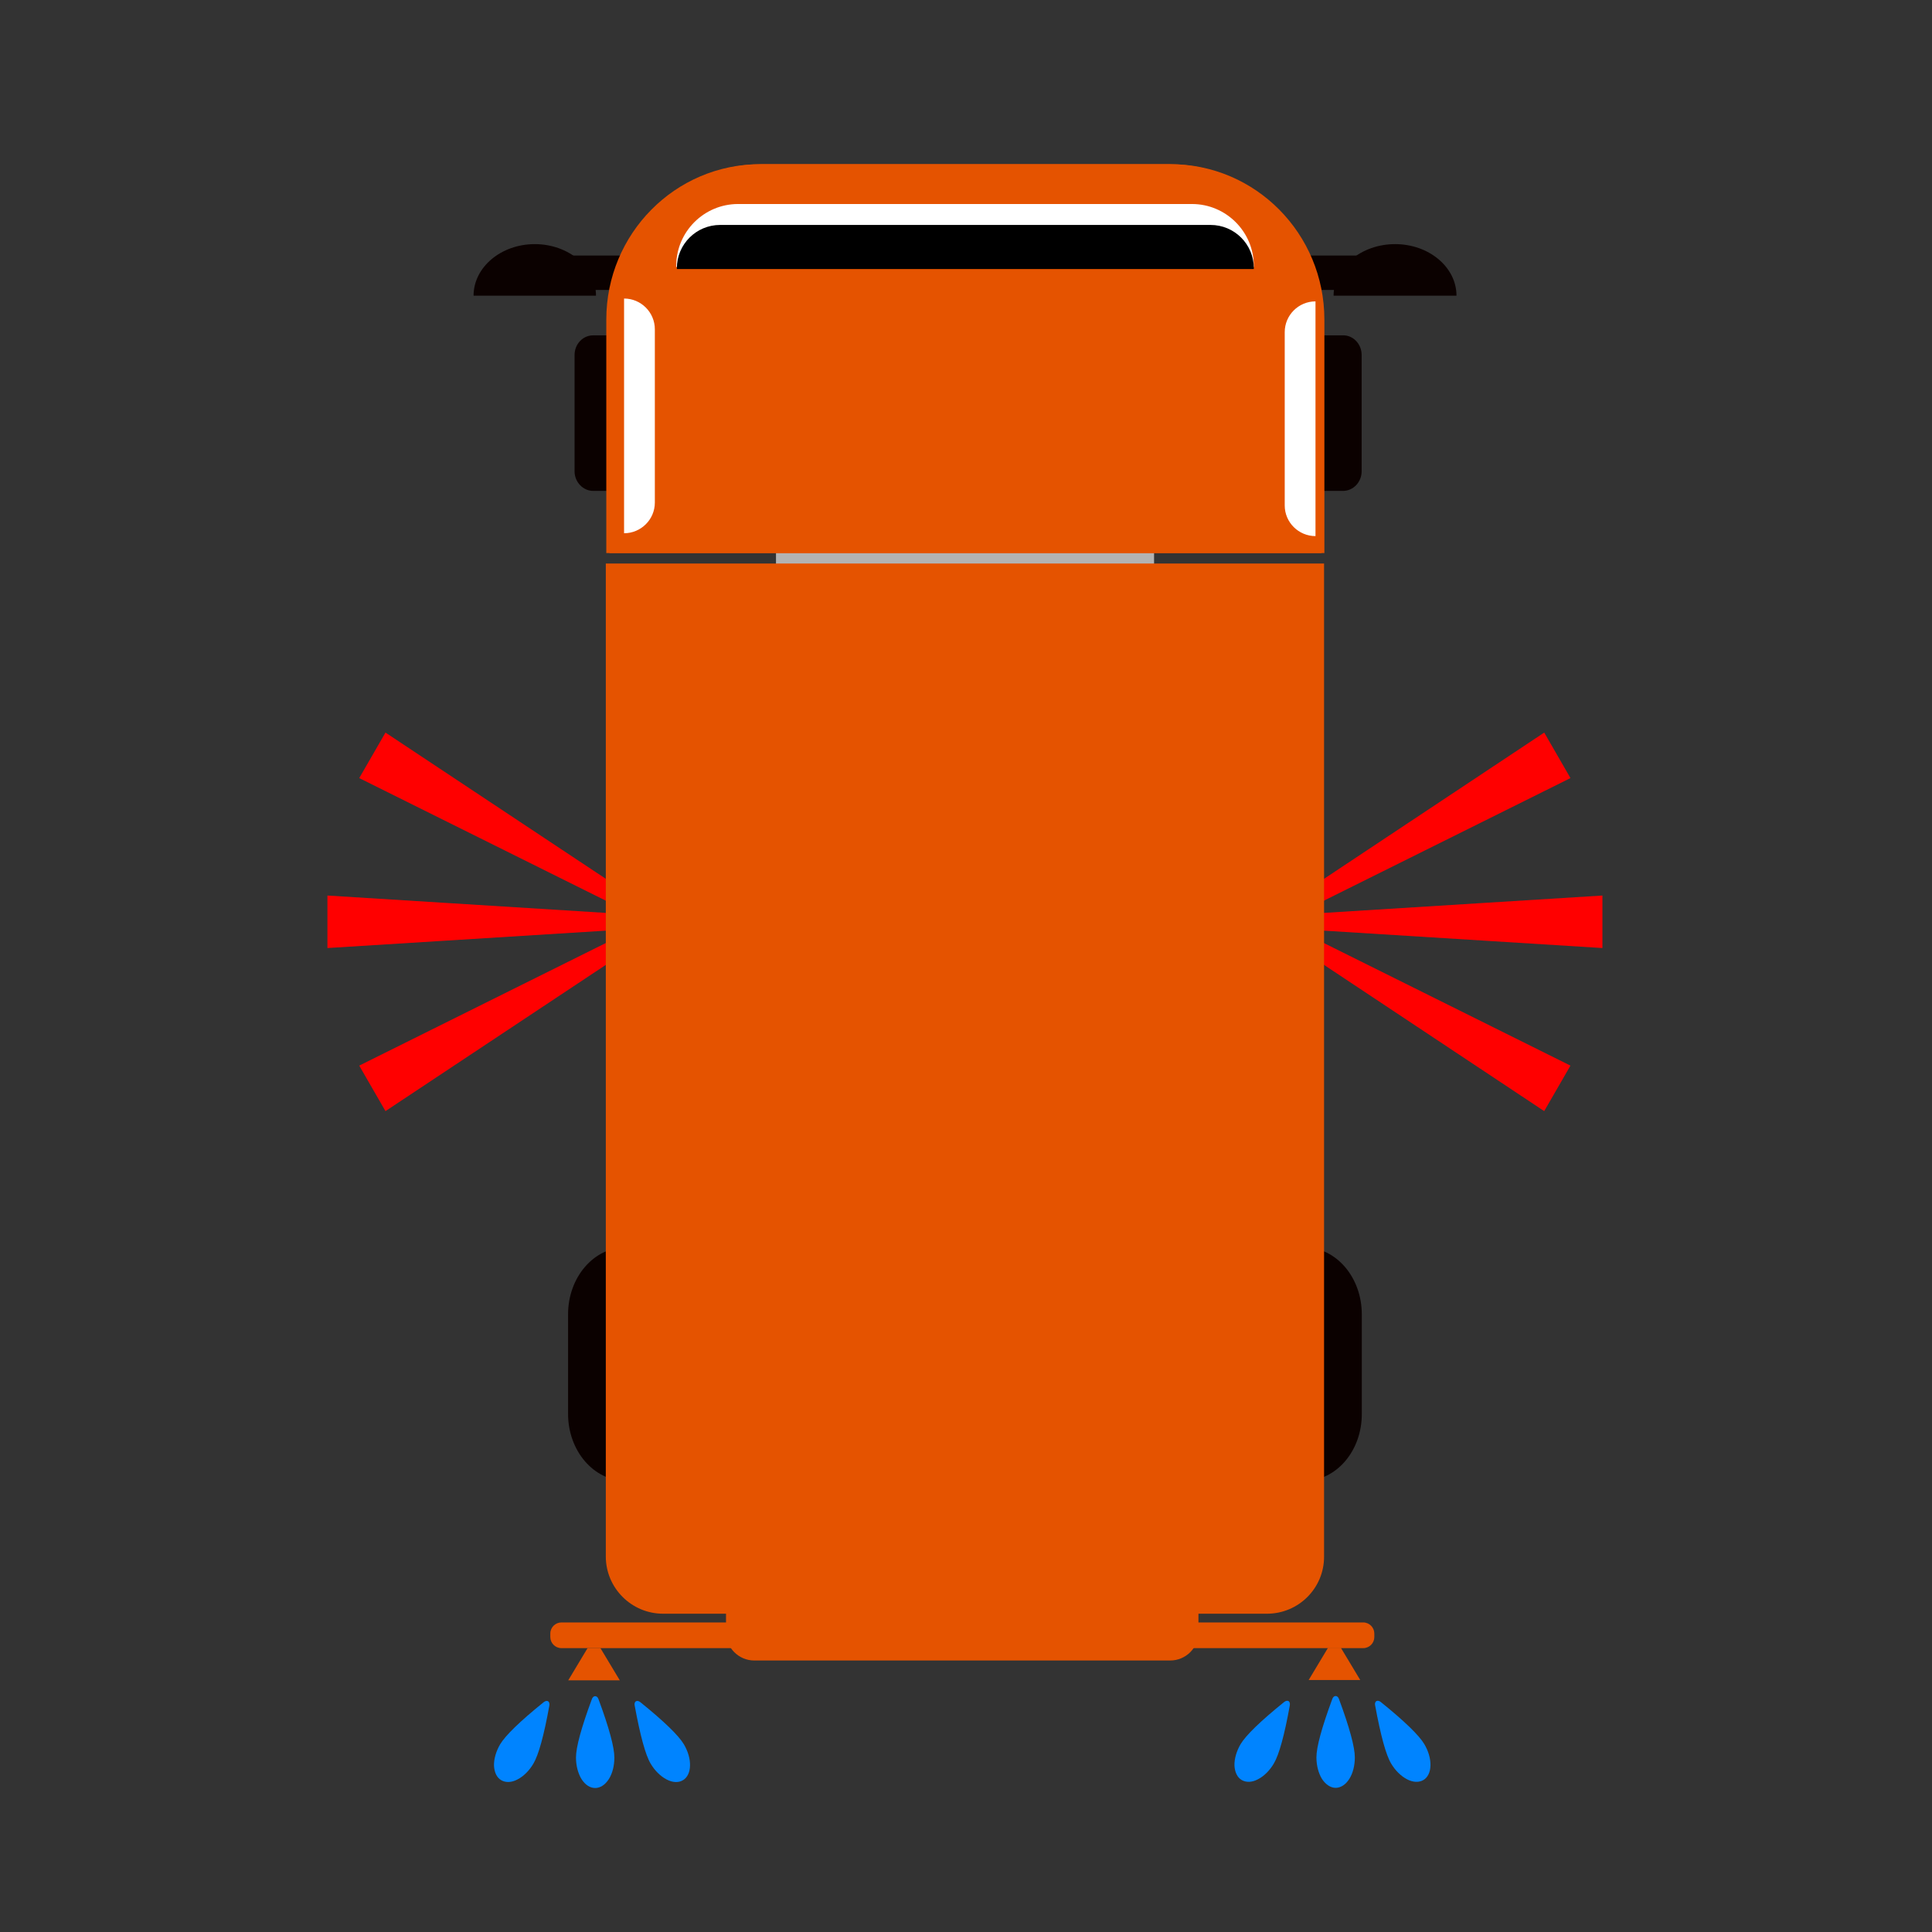 <?xml version="1.0" standalone="no"?><!DOCTYPE svg PUBLIC "-//W3C//DTD SVG 1.1//EN" "http://www.w3.org/Graphics/SVG/1.1/DTD/svg11.dtd"><svg t="1578528713516" class="icon" viewBox="0 0 1024 1024" version="1.1" xmlns="http://www.w3.org/2000/svg" p-id="3641" xmlns:xlink="http://www.w3.org/1999/xlink" width="200" height="200"><rect x="0" y="0" width="1024" height="1024" fill="#333333" stroke="none"/><defs><style type="text/css"></style></defs><path d="M322.14 493.2l-148.6 9.28v-27.83l148.6 9.27v9.28z m1.6-14.51L190.4 412.4l13.91-24.12 124.15 82.4-4.72 8.01z m4.72 27.83l-124.15 82.4-13.91-24.12 133.34-66.29 4.72 8.01z m0 0" fill="#FF0000" p-id="3642"></path><path d="M700.72 493.2l148.6 9.28v-27.83l-148.6 9.27v9.28z m-1.68-14.51l133.34-66.29-13.91-24.12-124.06 82.4 4.63 8.01z m-4.64 27.83l124.06 82.4 13.91-24.12-133.34-66.29-4.63 8.01z m0 0" fill="#FF0000" p-id="3643"></path><path d="M691.44 784.86H331.52c-16.81 0-30.43-15.89-30.43-35.47V696.6c0-19.58 13.62-35.47 30.43-35.47h359.84c16.81 0 30.42 15.89 30.42 35.47v52.78c0.09 19.59-13.53 35.48-30.34 35.48z m0 0" fill="#0B0100" p-id="3644"></path><path d="M411.29 292.63h200.39v10.34H411.29z" fill="#B3B3B3" p-id="3645"></path><path d="M722.55 873.54H297.56c-3.28 0-5.88-2.69-5.88-5.88v-1.85c0-3.28 2.69-5.88 5.88-5.88h424.98c3.28 0 5.88 2.69 5.88 5.88v1.85c0.01 3.19-2.59 5.88-5.87 5.88z m0 0" fill="#E55300" p-id="3646"></path><path d="M620.25 880.1H399.77c-8.24 0-14.97-6.73-14.97-14.96v-11.68h250.4v11.68c0.1 8.23-6.71 14.96-14.95 14.96zM328.5 890.6h-27.32l10.25-17.07h6.81l10.26 17.07z m0 0" fill="#E55300" p-id="3647"></path><path d="M315.46 947.68c2.69 0 5.29-1.68 7.23-4.71 1.93-3.02 2.94-7.15 2.94-11.43 0-5.38-2.77-15.72-8.41-30.93-0.34-1.01-1.01-1.6-1.77-1.6-0.75 0-1.43 0.59-1.76 1.6-5.63 15.22-8.41 25.47-8.41 30.93 0 4.28 1.09 8.41 2.94 11.43 1.95 3.02 4.47 4.71 7.24 4.71z m46.49-4.12c2.35-1.34 3.7-4.2 3.78-7.73 0.09-3.62-1.09-7.65-3.28-11.35-2.77-4.62-10.42-12.1-23.03-22.27-0.84-0.67-1.68-0.84-2.35-0.51-0.59 0.34-0.93 1.26-0.67 2.27 2.94 15.97 5.71 26.23 8.49 30.85 2.19 3.7 5.21 6.64 8.41 8.32 3.18 1.68 6.29 1.84 8.65 0.42z m-96.25 0c2.35 1.35 5.46 1.26 8.57-0.42 3.19-1.6 6.22-4.63 8.41-8.32 2.77-4.62 5.63-14.96 8.49-30.85 0.17-1.01-0.08-1.93-0.67-2.27-0.59-0.34-1.52-0.17-2.36 0.51-12.61 10.17-20.26 17.65-23.03 22.27-2.19 3.7-3.37 7.82-3.28 11.35 0.18 3.61 1.52 6.38 3.87 7.73z m0 0" fill="#0084FF" p-id="3648"></path><path d="M720.95 890.43h-27.32l10.25-17.07h6.81l10.26 17.07z m0 0" fill="#E55300" p-id="3649"></path><path d="M707.92 947.59c2.69 0 5.3-1.68 7.23-4.71 1.93-3.02 2.94-7.14 2.94-11.43 0-5.38-2.77-15.72-8.41-30.93-0.34-1.01-1.01-1.6-1.77-1.6s-1.43 0.59-1.77 1.6c-5.63 15.22-8.41 25.47-8.41 30.93 0 4.29 1.09 8.41 2.94 11.43 1.95 2.94 4.56 4.71 7.25 4.71z m46.48-4.12c2.35-1.35 3.7-4.2 3.78-7.73 0.09-3.62-1.09-7.65-3.28-11.35-2.77-4.63-10.42-12.1-23.03-22.27-0.84-0.67-1.68-0.84-2.35-0.51-0.59 0.34-0.93 1.26-0.67 2.27 2.94 15.97 5.71 26.22 8.49 30.85 2.19 3.7 5.21 6.64 8.41 8.32 3.19 1.68 6.3 1.77 8.65 0.42z m-96.24 0c2.36 1.34 5.46 1.26 8.57-0.42 3.19-1.6 6.22-4.62 8.41-8.32 2.77-4.63 5.63-14.96 8.49-30.85 0.17-1.01-0.09-1.93-0.67-2.27-0.59-0.34-1.51-0.17-2.36 0.51-12.61 10.17-20.25 17.65-23.03 22.27-2.19 3.7-3.36 7.81-3.28 11.35 0.17 3.53 1.52 6.39 3.87 7.73z m0 0" fill="#0084FF" p-id="3650"></path><path d="M671.52 855.3H351.44c-16.73 0-30.35-13.62-30.35-30.34V298.68h380.69v526.27c0.09 16.82-13.53 30.35-30.26 30.35z m0 0" fill="#E55300" p-id="3651"></path><path d="M721.7 188.15v61.61c0 5.8-4.45 10.43-9.92 10.43H314.45c-5.46 0-9.92-4.71-9.92-10.43v-61.61c0-1.93 0.5-3.78 1.34-5.29 1.77-3.11 4.88-5.13 8.57-5.13h397.33c5.48-0.09 9.93 4.62 9.93 10.42z m-427.42-52.7h43.29v18.24h-43.29v-18.24z m0 0" fill="#0B0100" p-id="3652"></path><path d="M315.89 156.71H251c0-15.05 14.54-27.32 32.44-27.32 17.91 0.01 32.45 12.2 32.45 27.32z m369.34-21.26h43.37v18.24h-43.37v-18.24z m0 0" fill="#0B0100" p-id="3653"></path><path d="M706.83 156.71h65.14c0-15.05-14.54-27.32-32.53-27.32-17.99 0.01-32.61 12.2-32.61 27.32z m0 0" fill="#0B0100" p-id="3654"></path><path d="M702.12 293.14H321.35V169.4c0-45.47 36.48-82.37 81.45-82.37h217.7c44.97 0 81.45 36.9 81.45 82.37v123.73h0.17z m0 0" fill="#E55300" p-id="3655"></path><path d="M700.44 293.14H323.03V169.4c0-45.47 36.15-82.37 80.78-82.37h215.85c44.63 0 80.78 36.9 80.78 82.37v123.74z m0 0" fill="#E55300" p-id="3656"></path><path d="M330.77 282.63v-124.4c8.99 0 16.31 7.31 16.31 16.31v91.87c-0.01 8.91-7.32 16.22-16.31 16.22z m366.47 1.51v-124.4c-8.99 0-16.31 7.31-16.31 16.31v91.87c0.01 8.91 7.32 16.22 16.31 16.22zM664.55 141.5H358.42v-0.59c0-18.08 14.71-32.78 32.78-32.78h240.56c18.08 0 32.79 14.71 32.79 32.78v0.59z m0 0" fill="#FFFFFF" p-id="3657"></path><path d="M664.55 142.59h-305.8v-0.42c0-12.69 10.26-22.95 22.95-22.95h259.9c12.69 0 22.95 10.25 22.95 22.95v0.42z m0 0" p-id="3658"></path></svg>